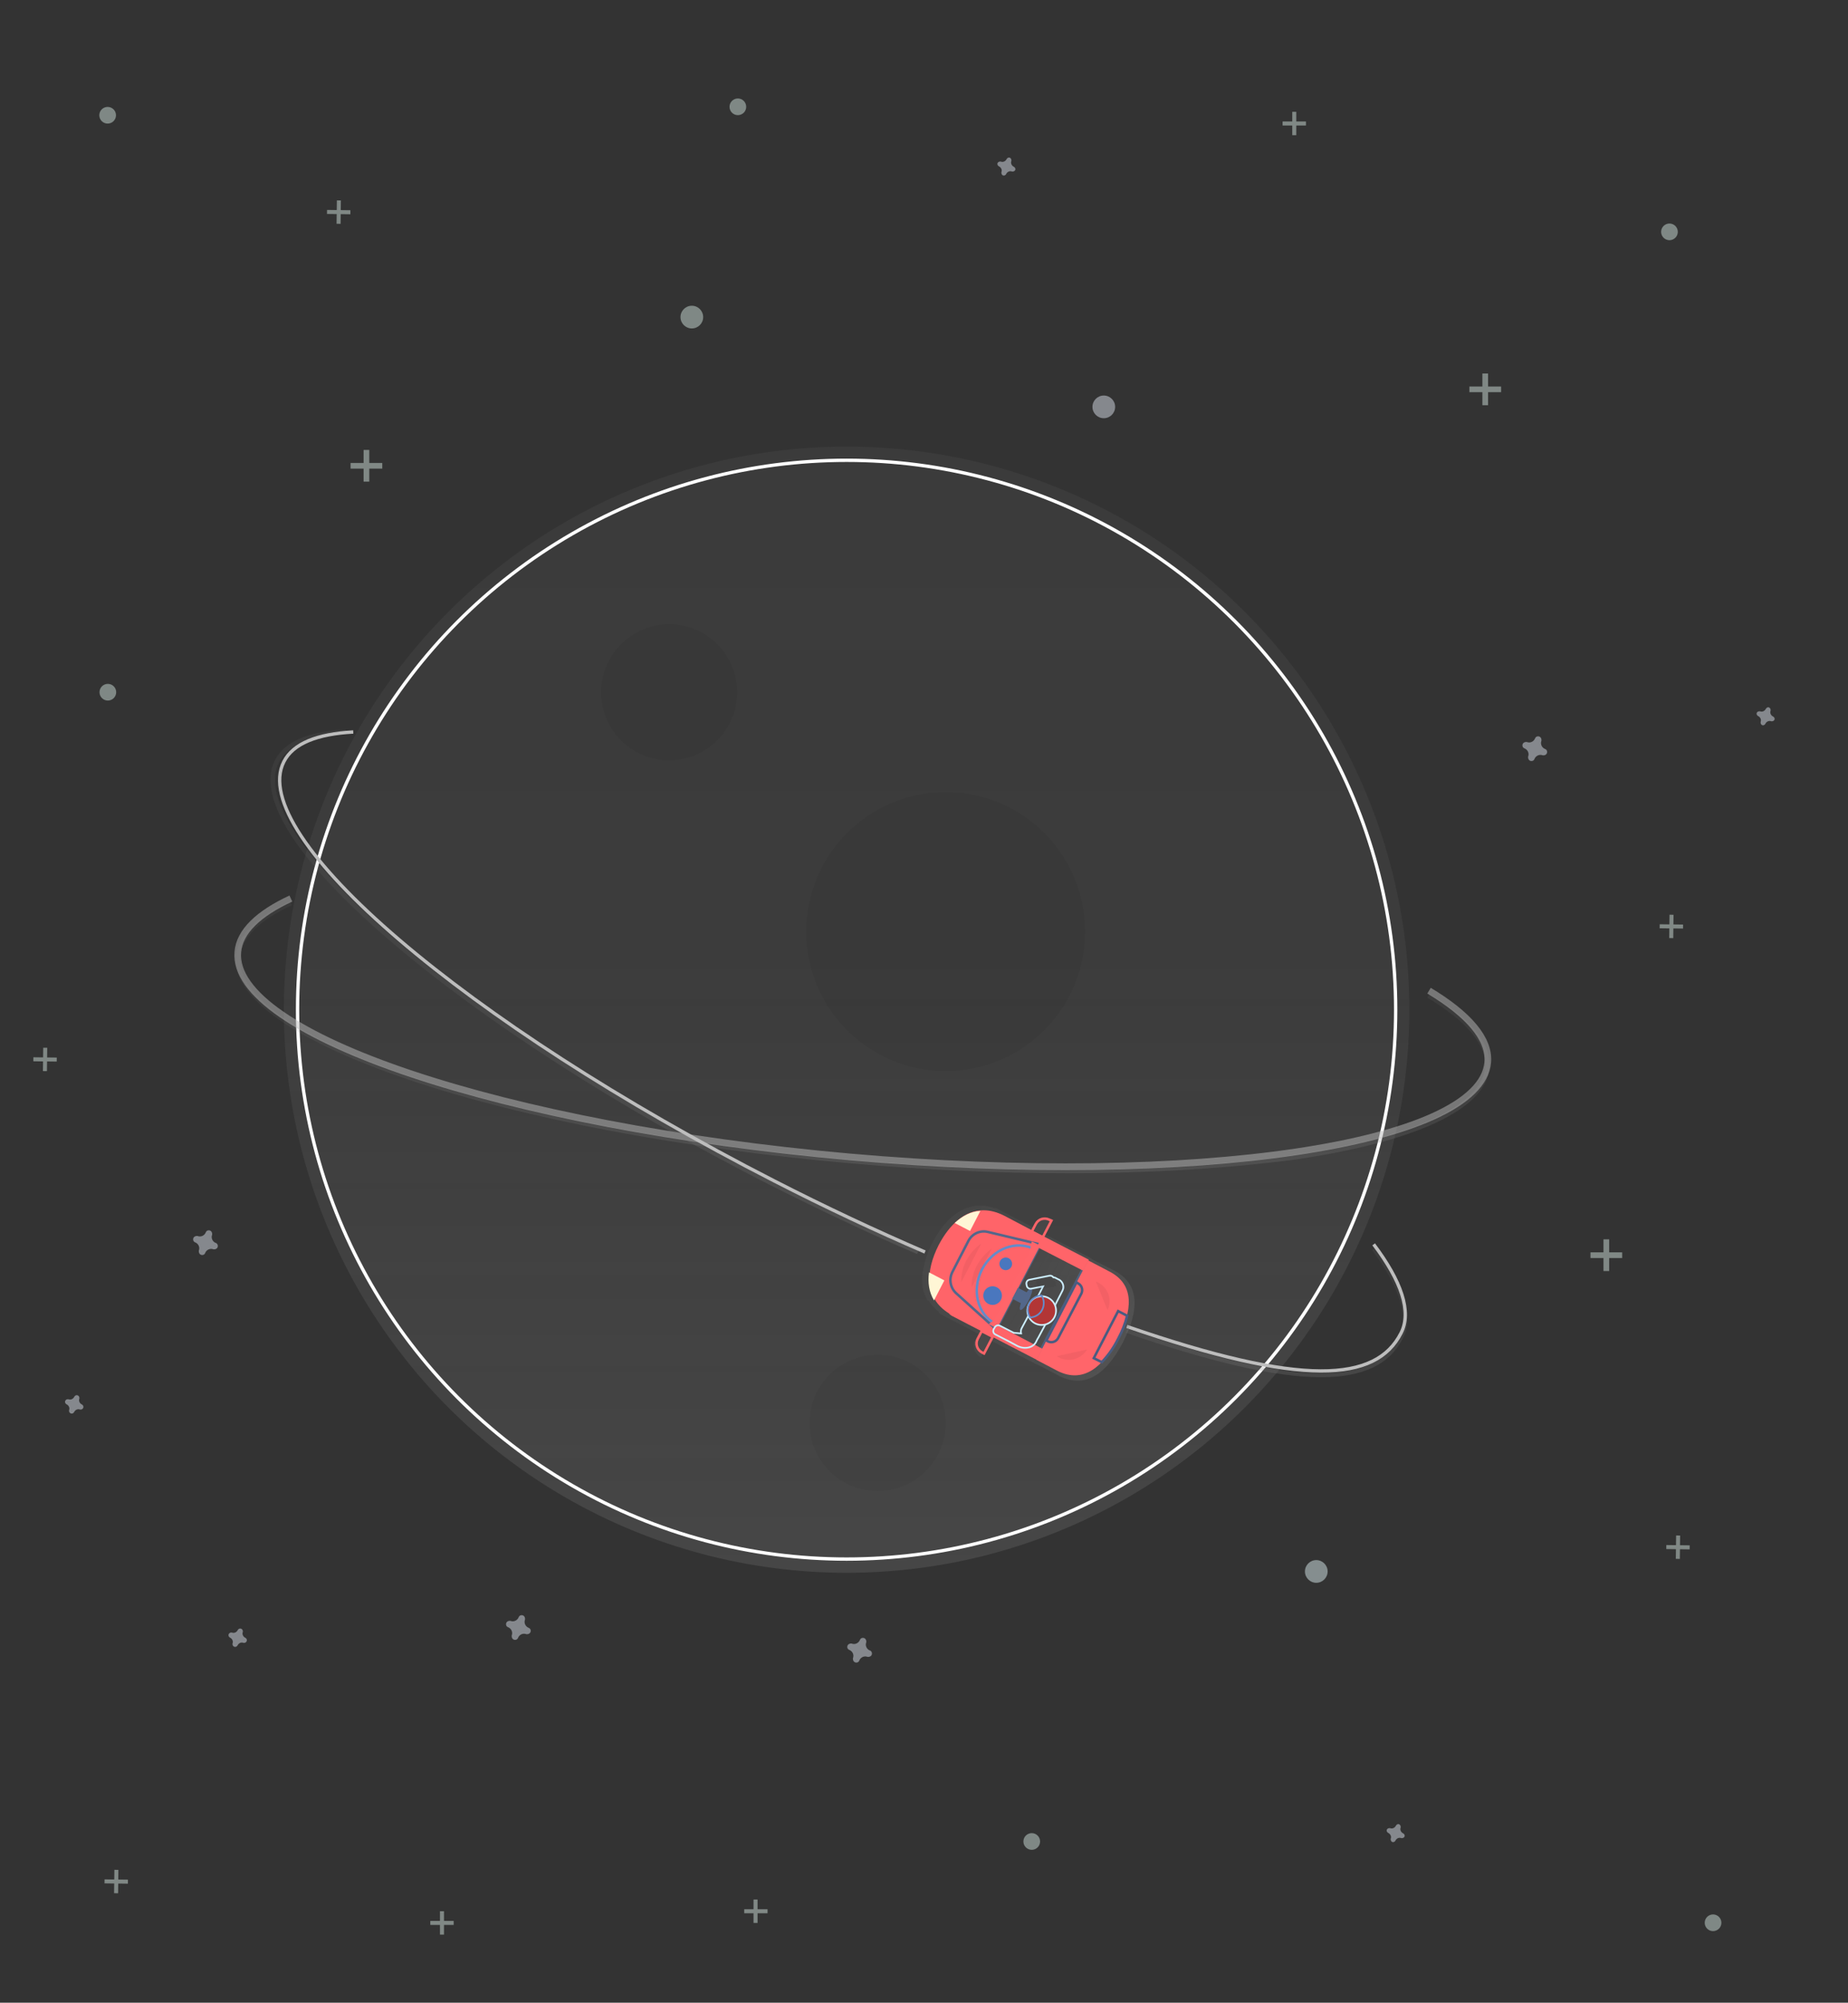 <?xml version="1.0" encoding="utf-8"?>
<!-- Generator: Adobe Illustrator 21.1.0, SVG Export Plug-In . SVG Version: 6.00 Build 0)  -->
<svg version="1.0" id="Capa_1" xmlns="http://www.w3.org/2000/svg" xmlns:xlink="http://www.w3.org/1999/xlink" x="0px" y="0px"
	 viewBox="0 0 554 600" enable-background="new 0 0 554 600" xml:space="preserve">
<rect x="0" y="0" width="554" height="600" fill="#333333" stroke="none"/>
<g opacity="0.5">
	<rect x="225.9" y="569.1" fill="#CDDED8" width="1.2" height="7"/>
	<rect x="223.1" y="572" fill="#CDDED8" width="7" height="1.2"/>
</g>
<g opacity="0.5">
	<rect x="387.4" y="33.5" fill="#CDDED8" width="1.2" height="7"/>
	<rect x="384.5" y="36.4" fill="#CDDED8" width="7" height="1.2"/>
</g>
<g opacity="0.5">
	<rect x="131.9" y="572.6" fill="#CDDED8" width="1.2" height="7"/>
	<rect x="129" y="575.5" fill="#CDDED8" width="7" height="1.2"/>
</g>
<path opacity="0.5" fill="#D9DFE8" enable-background="new    " d="M24.6,420.8c-0.7-0.3-1.1-1.1-0.8-1.8c0-0.1,0-0.1,0-0.2l0,0
	c0-0.4-0.3-0.8-0.8-0.8c-0.2,0-0.5,0.1-0.6,0.3l0,0l-0.1,0.1c-0.3,0.7-1.1,1.1-1.8,0.8c-0.1,0-0.1,0-0.2,0l0,0
	c-0.4,0-0.8,0.3-0.8,0.8c0,0.2,0.1,0.5,0.3,0.6l0,0l0.1,0.1c0.7,0.3,1.1,1.1,0.8,1.8c0,0.1,0,0.1,0,0.2l0,0c0,0.4,0.3,0.8,0.8,0.8
	c0.2,0,0.5-0.1,0.6-0.3l0,0l0.1-0.1c0.3-0.7,1.1-1.1,1.8-0.8c0.1,0,0.1,0,0.2,0l0,0c0.4,0,0.8-0.3,0.8-0.8c0-0.2-0.1-0.5-0.3-0.6
	l0,0C24.7,420.9,24.7,420.9,24.6,420.8z"/>
<path opacity="0.5" fill="#D9DFE8" enable-background="new    " d="M73.6,490.7c-0.7-0.3-1.1-1.1-0.8-1.8c0-0.1,0-0.1,0-0.2l0,0
	c0-0.4-0.3-0.8-0.8-0.8c-0.2,0-0.5,0.1-0.6,0.3l0,0l-0.1,0.1c-0.3,0.7-1.1,1.1-1.8,0.8c-0.1,0-0.1,0-0.2,0l0,0
	c-0.4,0-0.8,0.3-0.8,0.8c0,0.2,0.1,0.5,0.3,0.6l0,0l0.1,0.1c0.7,0.3,1.1,1.1,0.8,1.8c0,0.1,0,0.1,0,0.2l0,0c0,0.4,0.3,0.8,0.8,0.8
	c0.2,0,0.5-0.1,0.6-0.3l0,0l0.1-0.1c0.3-0.7,1.1-1.1,1.8-0.8c0.1,0,0.1,0,0.2,0l0,0c0.4,0,0.8-0.3,0.8-0.8c0-0.2-0.1-0.5-0.3-0.6
	l0,0C73.7,490.8,73.7,490.8,73.6,490.7z"/>
<circle opacity="0.5" fill="#CDDED8" enable-background="new    " cx="309.3" cy="551.7" r="2.5"/>
<circle opacity="0.5" fill="#CDDED8" enable-background="new    " cx="221.2" cy="32" r="2.5"/>
<g opacity="0.5">
	
		<rect x="502.4" y="460.1" transform="matrix(1.260904e-02 -1 1 1.260904e-02 33.089 960.692)" fill="#CDDED8" width="1.2" height="7"/>
	
		<rect x="499.5" y="463" transform="matrix(1.260904e-02 -1 1 1.260904e-02 33.086 960.689)" fill="#CDDED8" width="7" height="1.2"/>
</g>
<path opacity="0.5" fill="#D9DFE8" enable-background="new    " d="M301.6,52.2c0.3-0.7,1.1-1.1,1.8-0.8c0.1,0,0.1,0,0.2,0l0,0
	c0.4,0,0.8-0.3,0.8-0.7c0-0.2-0.1-0.5-0.3-0.6l0,0L304,50c-0.7-0.3-1.1-1.1-0.8-1.8c0-0.1,0-0.1,0-0.2l0,0c0-0.4-0.3-0.8-0.7-0.8
	c-0.2,0-0.5,0.1-0.6,0.3l0,0l-0.1,0.1c-0.3,0.7-1.1,1.1-1.8,0.8c-0.1,0-0.1,0-0.2,0l0,0c-0.4,0-0.8,0.3-0.8,0.7
	c0,0.2,0.1,0.5,0.3,0.6l0,0l0.1,0.1c0.7,0.3,1.1,1.1,0.8,1.8c0,0.1,0,0.1,0,0.2l0,0c0,0.4,0.3,0.8,0.7,0.8c0.2,0,0.5-0.1,0.6-0.3
	l0,0C301.5,52.3,301.6,52.3,301.6,52.2z"/>
<ellipse transform="matrix(1.260904e-02 -1 1 1.260904e-02 -69.029 1082.295)" opacity="0.5" fill="#CDDED8" enable-background="new    " cx="513.5" cy="576.1" rx="2.5" ry="2.5"/>
<g opacity="0.5">
	
		<rect x="100.9" y="60" transform="matrix(1.260904e-02 -1 1 1.260904e-02 36.761 164.243)" fill="#CDDED8" width="1.2" height="7"/>
	
		<rect x="98" y="62.9" transform="matrix(1.260904e-02 -1 1 1.260904e-02 36.764 164.247)" fill="#CDDED8" width="7" height="1.2"/>
</g>
<g opacity="0.5">
	
		<rect x="500.4" y="274.1" transform="matrix(1.260904e-02 -1 1 1.260904e-02 217.133 775.049)" fill="#CDDED8" width="1.2" height="7"/>
	
		<rect x="497.5" y="277" transform="matrix(1.260904e-02 -1 1 1.260904e-02 217.136 775.053)" fill="#CDDED8" width="7" height="1.2"/>
</g>
<path opacity="0.5" fill="#D9DFE8" enable-background="new    " d="M529.4,212.3c-0.3,0.7-1.1,1.1-1.8,0.8c-0.1,0-0.1,0-0.2,0l0,0
	c-0.4,0-0.8,0.3-0.8,0.7c0,0.2,0.1,0.5,0.3,0.6l0,0l0.1,0.1c0.7,0.3,1.1,1.1,0.8,1.8c0,0.1,0,0.1,0,0.2l0,0c0,0.4,0.3,0.8,0.7,0.8
	c0.2,0,0.5-0.1,0.6-0.3l0,0l0.1-0.1c0.3-0.7,1.1-1.1,1.8-0.8c0.1,0,0.1,0,0.2,0l0,0c0.4,0,0.8-0.3,0.8-0.7c0-0.2-0.1-0.5-0.3-0.6
	l0,0l-0.1-0.1c-0.7-0.3-1.1-1.1-0.8-1.8c0-0.1,0-0.1,0-0.2l0,0c0-0.4-0.3-0.8-0.7-0.8c-0.2,0-0.5,0.1-0.6,0.3l0,0
	C529.5,212.2,529.5,212.3,529.4,212.3z"/>
<ellipse transform="matrix(1.260904e-02 -1 1 1.260904e-02 424.666 569.085)" opacity="0.5" fill="#CDDED8" enable-background="new    " cx="500.5" cy="69.5" rx="2.5" ry="2.5"/>
<ellipse transform="matrix(1.260904e-02 -1 1 1.260904e-02 -2.637 66.393)" opacity="0.5" fill="#CDDED8" enable-background="new    " cx="32.3" cy="34.5" rx="2.5" ry="2.5"/>
<ellipse transform="matrix(1.260904e-02 -1 1 1.260904e-02 -175.477 237.068)" opacity="0.5" fill="#CDDED8" enable-background="new    " cx="32.3" cy="207.4" rx="2.5" ry="2.5"/>
<g opacity="0.5">
	
		<rect x="12.9" y="313.9" transform="matrix(1.260904e-02 -1 1 1.260904e-02 -304.061 326.898)" fill="#CDDED8" width="1.2" height="7"/>
	
		<rect x="10" y="316.8" transform="matrix(1.260904e-02 -1 1 1.260904e-02 -304.057 326.902)" fill="#CDDED8" width="7" height="1.2"/>
</g>
<g opacity="0.5">
	
		<rect x="34.2" y="560.2" transform="matrix(1.260904e-02 -1 1 1.260904e-02 -529.295 591.389)" fill="#CDDED8" width="1.2" height="7"/>
	
		<rect x="31.3" y="563.1" transform="matrix(1.260904e-02 -1 1 1.260904e-02 -529.291 591.393)" fill="#CDDED8" width="7" height="1.2"/>
</g>
<path opacity="0.5" fill="#D9DFE8" enable-background="new    " d="M418.5,546.9c-0.3,0.7-1.1,1.1-1.8,0.8c-0.1,0-0.1,0-0.2,0l0,0
	c-0.4,0-0.8,0.3-0.8,0.7c0,0.2,0.1,0.5,0.3,0.6l0,0l0.1,0.1c0.7,0.3,1.1,1.1,0.8,1.8c0,0.1,0,0.1,0,0.2l0,0c0,0.4,0.3,0.8,0.7,0.8
	c0.2,0,0.5-0.1,0.6-0.3l0,0l0.1-0.1c0.3-0.7,1.1-1.1,1.8-0.8c0.1,0,0.1,0,0.2,0l0,0c0.4,0,0.8-0.3,0.8-0.7c0-0.2-0.1-0.5-0.3-0.6
	l0,0l-0.1-0.1c-0.7-0.3-1.1-1.1-0.8-1.8c0-0.1,0-0.1,0-0.2l0,0c0-0.4-0.3-0.8-0.7-0.8c-0.2,0-0.5,0.1-0.6,0.3l0,0
	C418.6,546.8,418.6,546.9,418.5,546.9z"/>
<g>
	
		<linearGradient id="SVGID_1_" gradientUnits="userSpaceOnUse" x1="253.773" y1="128.762" x2="253.773" y2="466.208" gradientTransform="matrix(1 0 0 -1 0 600)">
		<stop  offset="0" style="stop-color:#808080;stop-opacity:0.25"/>
		<stop  offset="0.54" style="stop-color:#808080;stop-opacity:0.12"/>
		<stop  offset="1" style="stop-color:#808080;stop-opacity:0.1"/>
	</linearGradient>
	<circle fill="url(#SVGID_1_)" cx="253.8" cy="302.5" r="168.7"/>
	<circle fill="none" stroke="#FFFFFF" stroke-miterlimit="10" cx="253.8" cy="302.5" r="164.6"/>
	<circle opacity="5.000000e-02" enable-background="new    " cx="200.6" cy="207.4" r="20.4"/>
	<circle opacity="5.000000e-02" enable-background="new    " cx="263.1" cy="426.3" r="20.4"/>
	<circle opacity="5.000000e-02" enable-background="new    " cx="283.5" cy="279.1" r="41.8"/>
	
		<linearGradient id="SVGID_2_" gradientUnits="userSpaceOnUse" x1="443.616" y1="171.631" x2="443.616" y2="253.164" gradientTransform="matrix(1 0 0 -1 -185 523.13)">
		<stop  offset="0" style="stop-color:#808080;stop-opacity:0.25"/>
		<stop  offset="0.54" style="stop-color:#808080;stop-opacity:0.12"/>
		<stop  offset="1" style="stop-color:#808080;stop-opacity:0.1"/>
	</linearGradient>
	<path fill="url(#SVGID_2_)" d="M319.9,351.5c-20.7,0-42.7-1-65.3-3c-50.1-4.4-96.8-13.2-131.4-24.8c-34.9-11.7-53.6-24.9-52.5-37.2
		c0.5-6.2,6-11.8,16.3-16.5l0.5,1.2c-9.8,4.5-15,9.7-15.5,15.5s3.8,11.9,12.9,18.2c8.9,6.1,21.9,12.1,38.7,17.7
		c34.6,11.6,81.2,20.4,131.1,24.8c50,4.4,97.4,3.9,133.4-1.4c17.5-2.6,31.4-6.2,41.2-10.6c10-4.6,15.4-9.8,15.9-15.6
		c0.6-6.6-5.4-13.8-17.3-20.9l0.7-1.1c12.5,7.5,18.5,14.9,17.9,22.2c-1.1,12.3-21.8,22-58.2,27.4C368.5,350,345.2,351.5,319.9,351.5
		z"/>
	<path opacity="0.5" fill="none" stroke="#BDBDBD" stroke-width="2" stroke-miterlimit="10" enable-background="new    " d="
		M428.4,296.8c11.8,7.1,18.2,14.4,17.6,21.5c-2.2,24.7-87.8,37.4-191.3,28.3C151.2,337.4,69.1,310,71.3,285.2
		c0.5-6.1,6.2-11.5,15.9-16"/>
	
		<linearGradient id="SVGID_3_" gradientUnits="userSpaceOnUse" x1="363.237" y1="147.391" x2="363.237" y2="304.469" gradientTransform="matrix(1 0 0 -1 -185 523.13)">
		<stop  offset="0" style="stop-color:#808080;stop-opacity:0.25"/>
		<stop  offset="0.54" style="stop-color:#808080;stop-opacity:0.12"/>
		<stop  offset="1" style="stop-color:#808080;stop-opacity:0.1"/>
	</linearGradient>
	<path fill="url(#SVGID_3_)" d="M274.9,375.7c-14.9-6.4-30.1-13.6-45.3-21.3c-44.8-22.9-84.7-48.6-112.5-72.4
		c-28-23.9-40.3-43.2-34.7-54.2c2.8-5.6,10-8.7,21.3-9.2l0.1,1.3c-10.8,0.5-17.6,3.4-20.2,8.5c-2.6,5.1-0.9,12.5,5.2,21.7
		c6,9,15.8,19.4,29.2,30.9c27.7,23.7,67.6,49.4,112.3,72.2c15.1,7.7,30.3,14.9,45.2,21.3L274.9,375.7z"/>
	<path fill="none" stroke="#BDBDBD" stroke-miterlimit="10" d="M277.3,375.1c-14.6-6.3-29.8-13.4-45.2-21.3
		C139.6,306.5,73.8,250.3,85.1,228.2c2.8-5.5,10-8.3,20.8-8.9"/>
	
		<linearGradient id="SVGID_4_" gradientUnits="userSpaceOnUse" x1="564.715" y1="110.484" x2="564.715" y2="149.387" gradientTransform="matrix(1 0 0 -1 -185 523.13)">
		<stop  offset="0" style="stop-color:#808080;stop-opacity:0.25"/>
		<stop  offset="0.54" style="stop-color:#808080;stop-opacity:0.12"/>
		<stop  offset="1" style="stop-color:#808080;stop-opacity:0.1"/>
	</linearGradient>
	<path fill="url(#SVGID_4_)" d="M396,412.6c-13.6,0-32.7-4.4-58.5-13.3l0.4-1.2c49.2,17,73.6,17.7,81.5,2.3c3-5.9,0.2-14.9-8.1-25.9
		l1-0.8c8.8,11.6,11.6,20.8,8.3,27.2C416.6,408.8,408.7,412.6,396,412.6z"/>
	<path fill="none" stroke="#BDBDBD" stroke-miterlimit="10" d="M411.8,372.8c8.3,11,11.5,20.2,8.2,26.6c-7.5,14.7-29.5,16.2-82.2-2"
		/>
	<g opacity="0.5">
		<rect x="444.4" y="111.9" fill="#CDDED8" width="1.7" height="9.5"/>
		<rect x="440.5" y="115.8" fill="#CDDED8" width="9.5" height="1.7"/>
	</g>
	<g opacity="0.5">
		<rect x="480.7" y="371.3" fill="#CDDED8" width="1.7" height="9.5"/>
		<rect x="476.8" y="375.2" fill="#CDDED8" width="9.5" height="1.7"/>
	</g>
	<g opacity="0.5">
		<rect x="109" y="134.8" fill="#CDDED8" width="1.7" height="9.5"/>
		<rect x="105.1" y="138.7" fill="#CDDED8" width="9.5" height="1.7"/>
	</g>
	<path opacity="0.5" fill="#D9DFE8" enable-background="new    " d="M158.5,487.7c-1-0.4-1.5-1.5-1.1-2.5c0-0.1,0-0.2,0-0.2l0,0
		c0-0.6-0.4-1.1-1-1.1c-0.3,0-0.6,0.1-0.8,0.4l0,0c0,0.1-0.1,0.1-0.1,0.2c-0.4,1-1.5,1.5-2.5,1.1c-0.1,0-0.2,0-0.2,0l0,0
		c-0.6,0-1.1,0.4-1.1,1c0,0.3,0.1,0.6,0.4,0.8l0,0c0.1,0,0.1,0.1,0.2,0.1c1,0.4,1.5,1.5,1.1,2.5c0,0.1,0,0.2,0,0.2l0,0
		c0,0.6,0.4,1.1,1,1.1c0.3,0,0.6-0.1,0.8-0.4l0,0c0-0.1,0.1-0.1,0.1-0.2c0.4-1,1.5-1.5,2.5-1.1c0.1,0,0.2,0,0.2,0l0,0
		c0.6,0,1.1-0.4,1.1-1c0-0.3-0.1-0.6-0.4-0.8l0,0C158.7,487.8,158.6,487.8,158.5,487.7z"/>
	<path opacity="0.5" fill="#D9DFE8" enable-background="new    " d="M260.8,494.5c-1-0.4-1.5-1.5-1.1-2.5c0-0.1,0-0.2,0-0.2l0,0
		c0-0.6-0.4-1.1-1-1.1c-0.3,0-0.6,0.1-0.8,0.4l0,0c0,0.1-0.1,0.1-0.1,0.2c-0.4,1-1.5,1.5-2.5,1.1c-0.1,0-0.2,0-0.2,0l0,0
		c-0.6,0-1.1,0.4-1.1,1c0,0.3,0.1,0.6,0.4,0.8l0,0c0.1,0,0.1,0.1,0.2,0.1c1,0.4,1.5,1.5,1.1,2.5c0,0.1,0,0.2,0,0.2l0,0
		c0,0.6,0.4,1.1,1,1.1c0.3,0,0.6-0.1,0.8-0.4l0,0c0-0.1,0.1-0.1,0.1-0.2c0.4-1,1.5-1.5,2.5-1.1c0.1,0,0.2,0,0.2,0l0,0
		c0.6,0,1.1-0.4,1.1-1c0-0.3-0.1-0.6-0.4-0.8l0,0C261,494.5,260.9,494.5,260.8,494.5z"/>
	<path opacity="0.5" fill="#D9DFE8" enable-background="new    " d="M463.2,224.4c-1-0.4-1.5-1.5-1.1-2.5c0-0.1,0-0.2,0-0.2l0,0
		c0-0.6-0.4-1.1-1-1.1c-0.3,0-0.6,0.1-0.8,0.4l0,0c0,0.1-0.1,0.1-0.1,0.2c-0.4,1-1.5,1.5-2.5,1.1c-0.1,0-0.2,0-0.2,0l0,0
		c-0.6,0-1.1,0.4-1.1,1c0,0.3,0.1,0.6,0.4,0.8l0,0c0.1,0,0.1,0.1,0.2,0.1c1,0.4,1.5,1.5,1.1,2.5c0,0.1,0,0.2,0,0.2l0,0
		c0,0.6,0.4,1.1,1,1.1c0.3,0,0.6-0.1,0.8-0.4l0,0c0-0.1,0.1-0.1,0.1-0.2c0.4-1,1.5-1.5,2.5-1.1c0.1,0,0.2,0,0.2,0l0,0
		c0.6,0,1.1-0.4,1.1-1c0-0.3-0.1-0.6-0.4-0.8l0,0C463.4,224.5,463.3,224.5,463.2,224.4z"/>
	<path opacity="0.5" fill="#D9DFE8" enable-background="new    " d="M64.7,372.4c-1-0.4-1.5-1.5-1.1-2.5c0-0.1,0-0.2,0-0.2l0,0
		c0-0.6-0.4-1.1-1-1.1c-0.3,0-0.6,0.1-0.8,0.4l0,0c0,0.1-0.1,0.1-0.1,0.2c-0.4,1-1.5,1.5-2.5,1.1c-0.1,0-0.2,0-0.2,0l0,0
		c-0.6,0-1.1,0.4-1.1,1c0,0.3,0.1,0.6,0.4,0.8l0,0c0.1,0,0.1,0.1,0.2,0.1c1,0.4,1.5,1.5,1.1,2.5c0,0.1,0,0.2,0,0.2l0,0
		c0,0.6,0.4,1.1,1,1.1c0.3,0,0.6-0.1,0.8-0.4l0,0c0-0.1,0.1-0.1,0.1-0.2c0.4-1,1.5-1.5,2.5-1.1c0.1,0,0.2,0,0.2,0l0,0
		c0.6,0,1.1-0.4,1.1-1c0-0.3-0.1-0.6-0.4-0.8l0,0C64.9,372.4,64.8,372.4,64.7,372.4z"/>
	<circle opacity="0.5" fill="#D9DFE8" enable-background="new    " cx="330.9" cy="121.9" r="3.4"/>
	<circle opacity="0.5" fill="#CDDED8" enable-background="new    " cx="207.4" cy="95" r="3.4"/>
	<circle opacity="0.5" fill="#D8EAED" enable-background="new    " cx="394.6" cy="470.8" r="3.4"/>
	
		<linearGradient id="SVGID_5_" gradientUnits="userSpaceOnUse" x1="648.254" y1="-30.314" x2="648.254" y2="34.206" gradientTransform="matrix(0.461 -0.887 -0.887 -0.461 10.896 963.67)">
		<stop  offset="0" style="stop-color:#808080;stop-opacity:0.25"/>
		<stop  offset="0.54" style="stop-color:#808080;stop-opacity:0.12"/>
		<stop  offset="1" style="stop-color:#808080;stop-opacity:0.1"/>
	</linearGradient>
	<path fill="url(#SVGID_5_)" d="M315.6,365.3c-1.9-1-4.3-0.3-5.4,1.7l-0.4,0.8l-0.9-0.5l-8.3-4.3l-1.8-0.9c-0.3-0.1-0.5-0.2-0.8-0.2
		c-7.9-2.6-14.3,2.4-18.4,10.3l0,0c-1.5,2.7-2.4,5.6-2.9,8.7l-0.1,0c-0.5,3.3,0,6.3,1.6,8.9l0.1-0.3c0.8,1.3,1.8,2.5,3,3.4
		c0.1,0.3,0.3,0.6,0.6,0.8l11.4,5.9l-0.9,1.7c-1,1.9-0.3,4.3,1.7,5.4l0,0l2.7-5.2l14,7.3l0.9-1.8l0.9-1.8l1.4-2.6h0l-3.2,6.1
		l6.7,3.5c8.2,4.2,14.4-1.2,18.9-9.6v0l0.3-0.5l0,0l0,0v0l0,0l0,0l0.2-0.5l0,0c4.3-8.6,5.2-16.8-3-21l-6.7-3.4l-3.7,7.1h0l1.9-3.6
		l0.9-1.7l1-1.9l-14-7.3L315.6,365.3L315.6,365.3z M294.3,395.5L294.3,395.5L294.3,395.5L294.3,395.5z"/>
	
		<rect x="296.9" y="381.6" transform="matrix(0.461 -0.887 0.887 0.461 -177.179 486.455)" fill="none" stroke="#4F617D" stroke-miterlimit="10" width="29.9" height="14.9"/>
	<path fill="#FF656A" d="M335.1,401.1L335.1,401.1c-4.3,8.2-10.2,13.6-18.1,9.6l-6.3-3.3l15.5-29.8l6.3,3.3
		C340.4,384.9,339.4,392.8,335.1,401.1z"/>
	<path fill="#4A5C81" d="M335.1,401L335.1,401L335.1,401z"/>
	<path fill="none" stroke="#4A5C81" stroke-width="0.75" stroke-miterlimit="10" d="M330.3,408.1c2-2.1,3.6-4.4,4.9-7
		c1.2-2.2,2.1-4.5,2.7-6.9l-2.7-1.4l-7.3,14.1L330.3,408.1z"/>
	<path fill="none" stroke="#4A5C81" stroke-width="0.75" stroke-miterlimit="10" d="M313.7,401.6l9-17.4l0,0l0.5,0.3
		c1.1,0.6,1.5,1.9,1,3l0,0l-7,13.4c-0.6,1.1-1.9,1.5-3,1l0,0L313.7,401.6L313.7,401.6z"/>
	<path fill="#FF6469" d="M310.7,373.5l-12.1,23.3l13.9,7.3l-1.7,3.3l-25.5-13.2c-0.3-0.2-0.6-0.4-0.8-0.7
		c-7.4-4.6-7.1-12.6-3.1-20.5c3.2-6.1,7.8-10.4,13.4-10.4c2,0,4.1,0.5,6.4,1.7l7.8,4.1l0,0l17.4,9l-1.7,3.3L310.7,373.5z"/>
	<path fill="#FFF6D5" d="M280,389.6l3.1-6l-4.6-2.4C278.1,384.3,278.5,387.1,280,389.6z"/>
	<path fill="#FFF6D5" d="M293.9,362.8l-3.1,6l-4.6-2.4C288.5,364.3,291.1,362.9,293.9,362.8z"/>
	<path fill="none" stroke="#FF6469" stroke-width="0.75" stroke-miterlimit="10" d="M293.1,401.1l1.2-2.3l0,0l3.3,1.7l0,0l-2.6,5
		l0,0l-0.6-0.3C292.9,404.4,292.3,402.6,293.1,401.1C293.1,401.1,293.1,401.1,293.1,401.1z"/>
	<path fill="none" stroke="#FF6469" stroke-width="0.75" stroke-miterlimit="10" d="M315.2,365.7l-2.6,5l0,0l-3.3-1.7l0,0l1.2-2.3
		c0.8-1.5,2.6-2,4-1.3l0,0L315.2,365.7L315.2,365.7z"/>
	<path fill="none" stroke="#53678B" stroke-width="0.75" stroke-miterlimit="10" d="M310.9,372.6l-13,25l-11.2-10.1
		c-1.8-1.6-2.3-4.2-1.2-6.4l4.8-9.3c1.1-2.2,3.6-3.3,5.9-2.7L310.9,372.6z"/>
	<path fill="none" stroke="#658BC8" stroke-width="0.75" stroke-miterlimit="10" d="M298.5,396.7c-5.5-2.9-7.3-10.2-4.1-16.4
		c3.2-6.2,10.3-8.9,15.8-6"/>
	<polygon fill="#FF656A" points="311.8,373.2 298.9,398 296.4,396.7 298.1,395.4 308.7,375 309.3,371.9 	"/>
	
		<rect x="304.2" y="386.3" transform="matrix(0.461 -0.887 0.887 0.461 -179.448 480.828)" fill="#53678B" width="3.7" height="3.7"/>
	
		<ellipse transform="matrix(0.461 -0.887 0.887 0.461 -179.311 482.767)" fill="#53678B" cx="307.7" cy="389" rx="3.7" ry="0.9"/>
	<path opacity="5.000000e-02" enable-background="new    " d="M316.8,406.3c2.9,2,6.9,1.2,8.9-1.7c0.1-0.1,0.2-0.2,0.2-0.3"/>
	<path opacity="5.000000e-02" enable-background="new    " d="M328.5,383.9c3.3,1.3,5,4.9,3.7,8.2c0,0.1-0.1,0.2-0.2,0.4"/>
	<path opacity="5.000000e-02" enable-background="new    " d="M288.2,384.1c0,0-0.7-6.7,6-11.6"/>
	<path opacity="5.000000e-02" enable-background="new    " d="M291.3,385.7c0,0-0.7-6.7,6-11.6"/>
	
		<ellipse transform="matrix(0.461 -0.887 0.887 0.461 -183.83 473.349)" fill="#4A77BE" cx="297.7" cy="388" rx="2.8" ry="2.8"/>
	
		<ellipse transform="matrix(0.461 -0.887 0.887 0.461 -173.256 471.672)" fill="#4A77BE" cx="301.6" cy="378.5" rx="1.9" ry="1.9"/>
	<path fill="none" stroke="#CDEFFF" stroke-width="0.5" stroke-miterlimit="10" d="M318.5,386.7L318.5,386.7l-2.2,4.3l-5.1-2.7
		l1.5-2.9l-3.6,0.7c-0.6,0.1-1.2-0.3-1.3-0.9l-0.1-0.5c-0.1-0.6,0.3-1.2,0.9-1.3l6-1.2c0.5-0.1,0.9,0.1,1.2,0.5
		c0.3,0,0.6,0.1,0.9,0.3l1,0.5C318.7,384.2,319.1,385.6,318.5,386.7z"/>
	<path opacity="5.000000e-02" enable-background="new    " d="M311.2,386.4l-0.6-2.7l0,0l3.3-0.7c1.2-0.2,2.4,0.5,2.7,1.8l0,0
		l0.1,0.5l0,0L311.2,386.4L311.2,386.4z"/>
	<path fill="none" stroke="#CDEFFF" stroke-width="0.5" stroke-miterlimit="10" d="M313.6,396.4l-2.3,4.3c-0.1,0.2-0.2,0.3-0.3,0.5
		l-0.5,1c-1,1.7-3.5,2.1-5.6,1l-2.4-1.3l0,0l-4.1-2.1c-0.6-0.3-0.8-1-0.5-1.6l0.3-0.5c0.3-0.6,1-0.8,1.6-0.5l4.1,2.1l0,0l2.2,0.2
		c-0.1-0.5-0.1-1.1,0.2-1.6c0,0,0,0,0,0l2.3-4.3L313.6,396.4z"/>
	<path opacity="5.000000e-02" enable-background="new    " d="M310.6,396.5c0.8,0.4,1.8,0.6,2.8,0.4l0.1-0.3l-5-2.6
		C308.9,395.1,309.6,395.9,310.6,396.5z"/>
	<path opacity="5.000000e-02" enable-background="new    " d="M314.7,388.6c0.9,0.4,1.5,1.2,1.9,2l-0.1,0.3l-5-2.6
		C312.5,388,313.7,388.1,314.7,388.6z"/>
	
		<ellipse transform="matrix(0.461 -0.887 0.887 0.461 -179.707 488.969)" fill="#B23636" cx="312.6" cy="392.4" rx="4.3" ry="4.3"/>
	
		<ellipse transform="matrix(0.461 -0.887 0.887 0.461 -179.881 488.813)" fill="none" stroke="#CDEFFF" stroke-width="0.5" stroke-miterlimit="10" cx="312.4" cy="392.5" rx="4.3" ry="4.3"/>
	<path fill="none" stroke="#658BC8" stroke-width="0.5" stroke-miterlimit="10" d="M308.6,390.4c-0.7,1.4-0.6,3,0.2,4.3
		c2.4-0.1,4.2-2.1,4.1-4.5c0-0.8-0.3-1.5-0.7-2.1C310.7,388.2,309.3,389.1,308.6,390.4z"/>
</g>
</svg>
